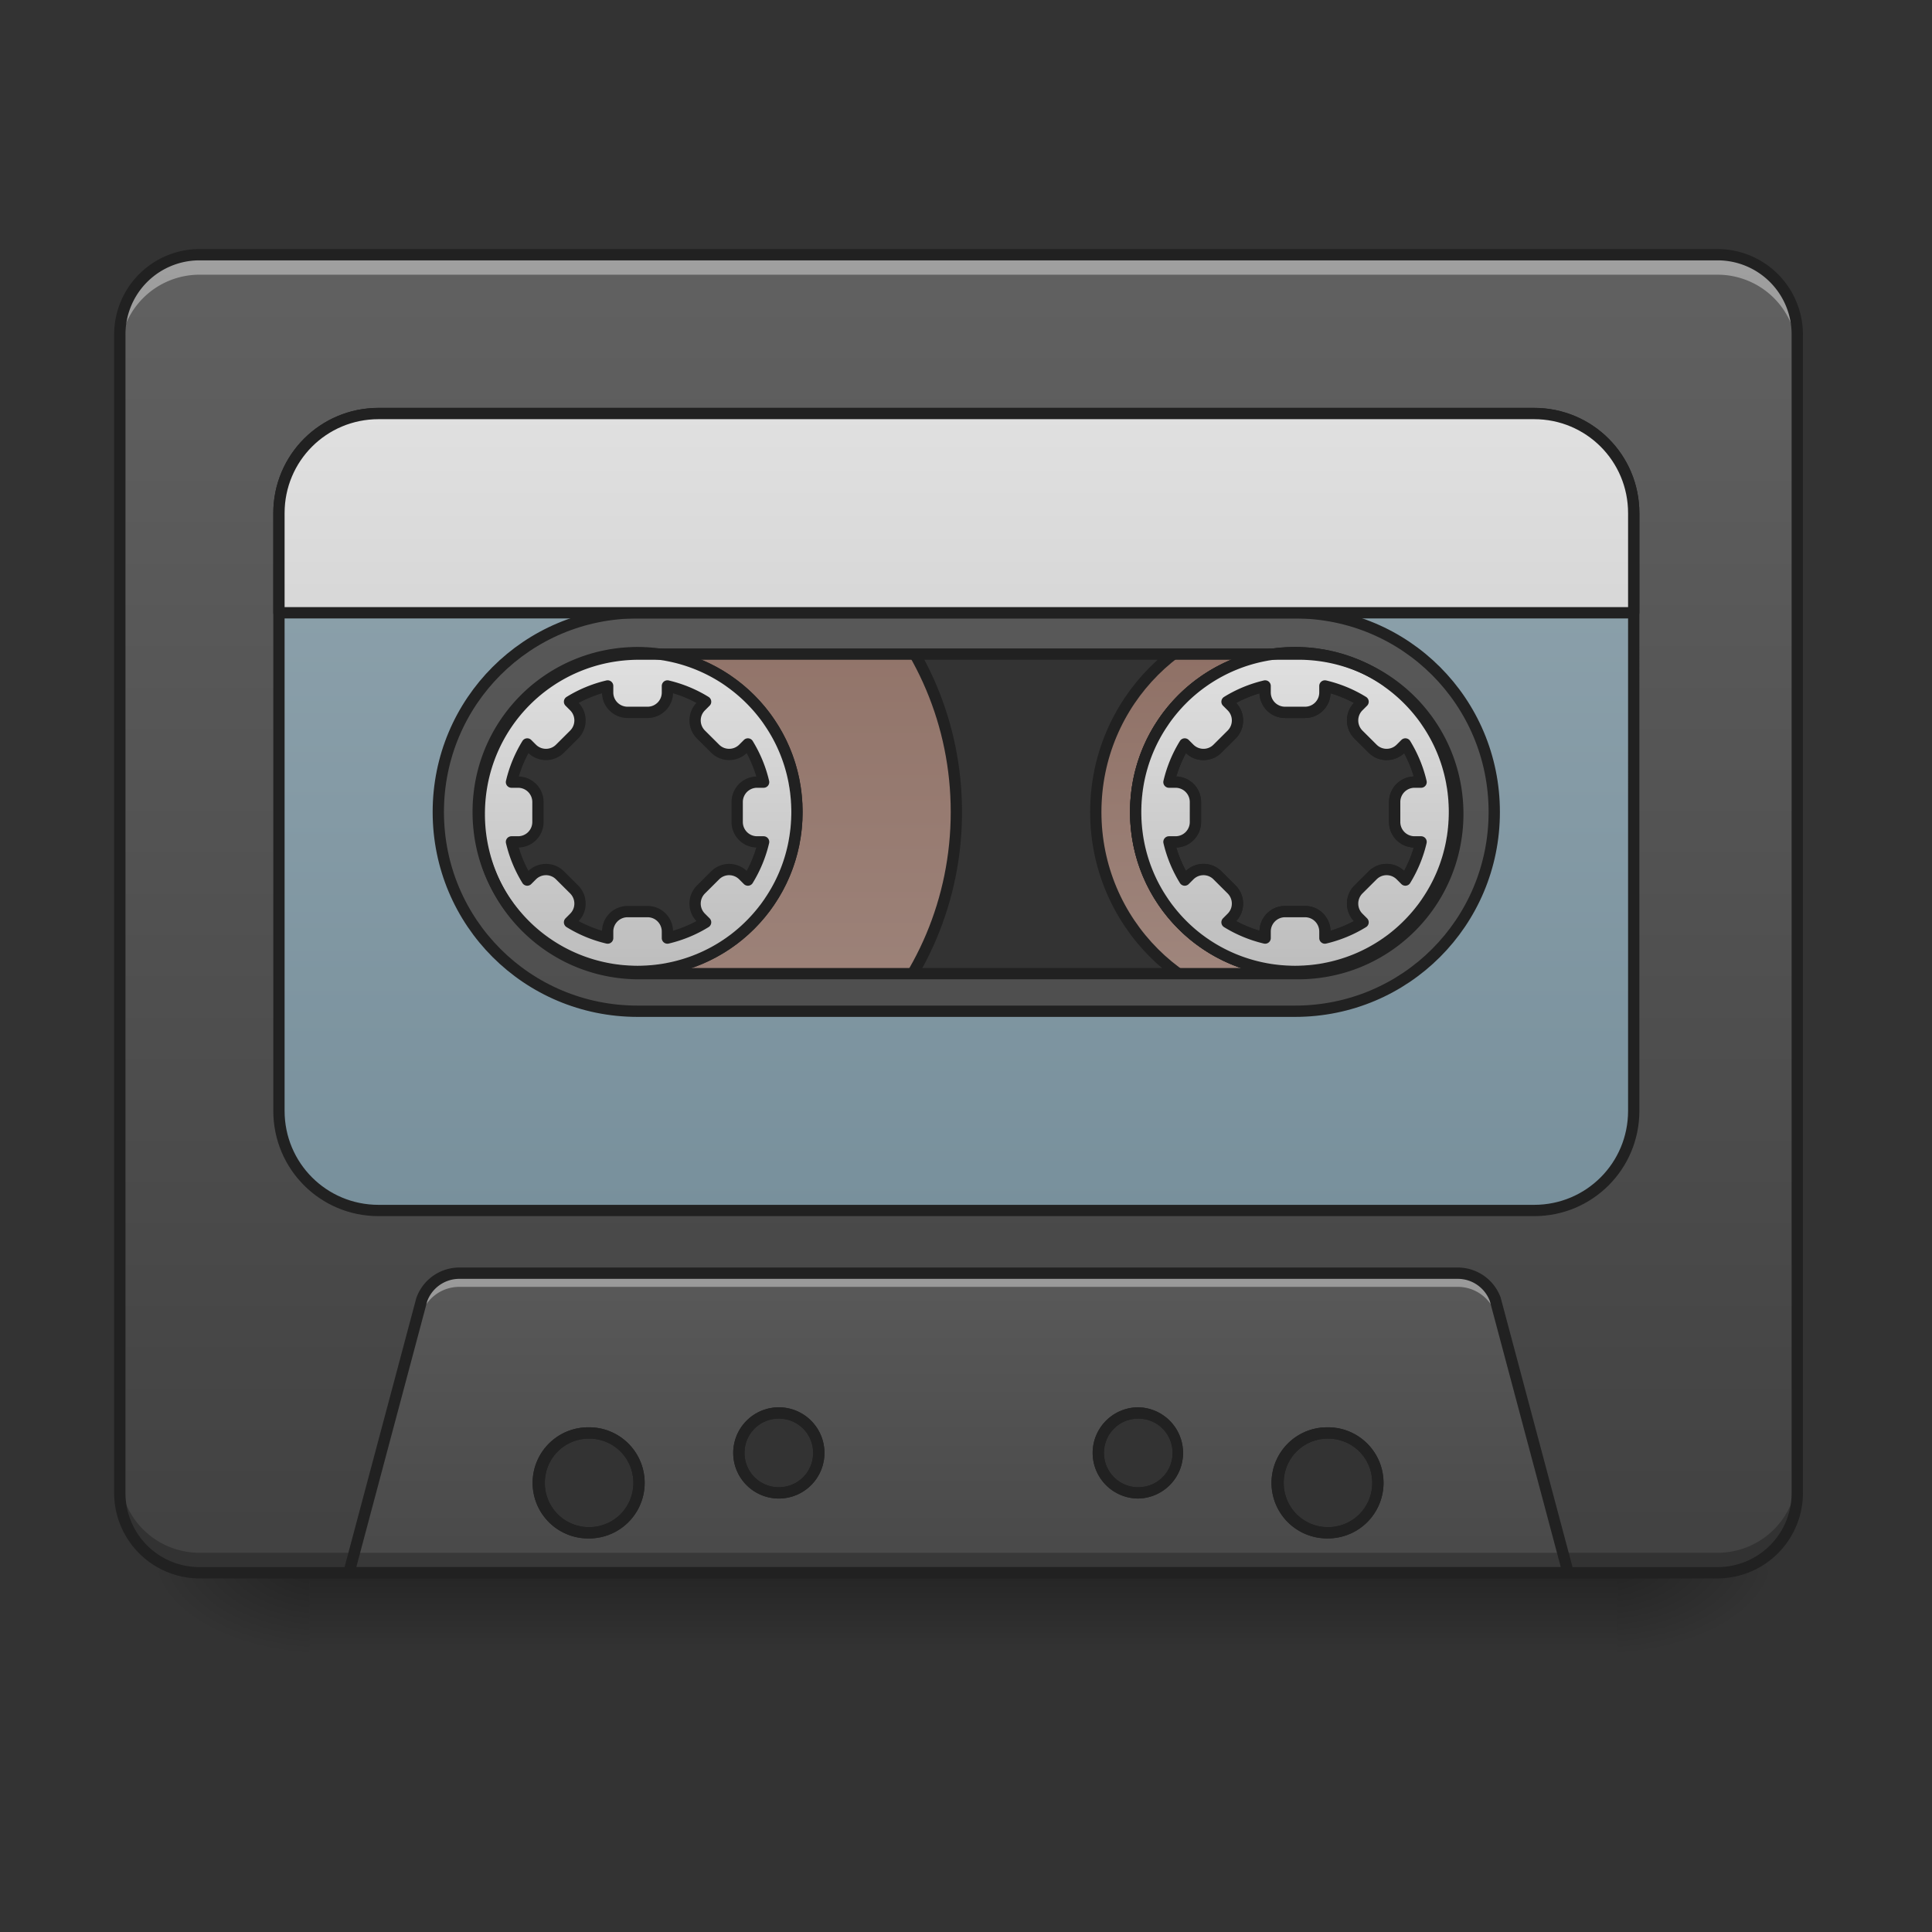 <svg xmlns="http://www.w3.org/2000/svg" width="128pt" height="128pt" viewBox="0 0 128 128"><rect x="0" y="0" width="128" height="128" fill="#333333" stroke="none"/><defs><linearGradient id="a" gradientUnits="userSpaceOnUse" x1="254" y1="233.5" x2="254" y2="254.667" gradientTransform="matrix(.25 0 0 .25 0 45.817)"><stop offset="0" stop-opacity=".275"/><stop offset="1" stop-opacity="0"/></linearGradient><radialGradient id="b" gradientUnits="userSpaceOnUse" cx="450.909" cy="189.579" fx="450.909" fy="189.579" r="21.167" gradientTransform="matrix(0 -.313 -.563 0 212.492 246.443)"><stop offset="0" stop-opacity=".314"/><stop offset=".222" stop-opacity=".275"/><stop offset="1" stop-opacity="0"/></radialGradient><radialGradient id="c" gradientUnits="userSpaceOnUse" cx="450.909" cy="189.579" fx="450.909" fy="189.579" r="21.167" gradientTransform="matrix(0 .313 .563 0 -84.818 -38.048)"><stop offset="0" stop-opacity=".314"/><stop offset=".222" stop-opacity=".275"/><stop offset="1" stop-opacity="0"/></radialGradient><radialGradient id="d" gradientUnits="userSpaceOnUse" cx="450.909" cy="189.579" fx="450.909" fy="189.579" r="21.167" gradientTransform="matrix(0 -.313 .563 0 -84.818 246.443)"><stop offset="0" stop-opacity=".314"/><stop offset=".222" stop-opacity=".275"/><stop offset="1" stop-opacity="0"/></radialGradient><radialGradient id="e" gradientUnits="userSpaceOnUse" cx="450.909" cy="189.579" fx="450.909" fy="189.579" r="21.167" gradientTransform="matrix(0 .313 -.563 0 212.492 -38.048)"><stop offset="0" stop-opacity=".314"/><stop offset=".222" stop-opacity=".275"/><stop offset="1" stop-opacity="0"/></radialGradient><linearGradient id="f" gradientUnits="userSpaceOnUse" x1="169.333" y1="-41.667" x2="169.333" y2="43" gradientTransform="translate(500 811.969) scale(4.724)"><stop offset="0" stop-color="#8d6e63"/><stop offset="1" stop-color="#a1887f"/></linearGradient><linearGradient id="g" gradientUnits="userSpaceOnUse" x1="169.333" y1="-41.667" x2="169.333" y2="43" gradientTransform="matrix(7.559 0 0 7.559 -640 810.079)"><stop offset="0" stop-color="#8d6e63"/><stop offset="1" stop-color="#a1887f"/></linearGradient><linearGradient id="h" gradientUnits="userSpaceOnUse" x1="254" y1="191.167" x2="254" y2="-147.5" gradientTransform="matrix(.25 0 0 .25 0 53.755)"><stop offset="0" stop-color="#424242"/><stop offset="1" stop-color="#616161"/></linearGradient><linearGradient id="i" gradientUnits="userSpaceOnUse" x1="960" y1="1695.118" x2="960" y2="1135.118" gradientTransform="scale(.066)"><stop offset="0" stop-color="#424242"/><stop offset="1" stop-color="#616161"/></linearGradient><linearGradient id="j" gradientUnits="userSpaceOnUse" x1="254" y1="106.5" x2="254" y2="-105.167" gradientTransform="matrix(3.78 0 0 3.78 0 812.598)"><stop offset="0" stop-color="#78909c"/><stop offset="1" stop-color="#90a4ae"/></linearGradient><linearGradient id="k" gradientUnits="userSpaceOnUse" x1="640" y1="975.118" x2="640" y2="655.118"><stop offset="0" stop-color="#bdbdbd"/><stop offset="1" stop-color="#e0e0e0"/></linearGradient><linearGradient id="l" gradientUnits="userSpaceOnUse" x1="640" y1="975.118" x2="640" y2="655.118" gradientTransform="translate(660)"><stop offset="0" stop-color="#bdbdbd"/><stop offset="1" stop-color="#e0e0e0"/></linearGradient><linearGradient id="m" gradientUnits="userSpaceOnUse" x1="640" y1="975.118" x2="640" y2="655.118" gradientTransform="translate(660)"><stop offset="0" stop-color="#bdbdbd"/><stop offset="1" stop-color="#e0e0e0"/></linearGradient><linearGradient id="n" gradientUnits="userSpaceOnUse" x1="254" y1="106.5" x2="254" y2="-105.167" gradientTransform="matrix(3.78 0 0 3.78 0 812.598)"><stop offset="0" stop-color="#bdbdbd"/><stop offset="1" stop-color="#e0e0e0"/></linearGradient></defs><path d="M20.508 104.2h86.66v5.288h-86.66zm0 0" fill="url(#a)"/><path d="M107.168 104.2h10.582v-5.294h-10.582zm0 0" fill="url(#b)"/><path d="M20.508 104.2H9.922v5.288h10.586zm0 0" fill="url(#c)"/><path d="M20.508 104.2H9.922v-5.294h10.586zm0 0" fill="url(#d)"/><path d="M107.168 104.2h10.582v5.288h-10.582zm0 0" fill="url(#e)"/><path d="M1299.974 615.118c-110.776 0-200 89.224-200 200.001s89.224 200 200 200c110.836 0 200-89.223 200-200s-89.164-200-200-200zm0 39.977c88.693 0 160.024 71.39 160.024 160.024 0 88.633-71.331 160.024-160.024 160.024-88.633 0-159.965-71.39-159.965-160.024 0-88.633 71.332-160.024 159.965-160.024zm0 0" transform="scale(.066)" fill="url(#f)" stroke-width="11.339" stroke-linecap="round" stroke-linejoin="round" stroke="#212121"/><path d="M639.978 495.13c-177.266 0-319.989 142.723-319.989 319.99 0 177.266 142.723 319.988 319.99 319.988 177.325 0 320.047-142.722 320.047-319.989 0-177.266-142.722-319.99-320.048-319.99zm0 159.965c88.634 0 160.024 71.39 160.024 160.024 0 88.633-71.39 160.024-160.024 160.024-88.633 0-159.965-71.39-159.965-160.024 0-88.633 71.332-160.024 159.965-160.024zm0 0" transform="scale(.066)" fill="url(#g)" stroke-width="11.339" stroke-linecap="round" stroke-linejoin="round" stroke="#212121"/><path d="M13.23 16.875a5.282 5.282 0 0 0-5.293 5.293v76.738c0 2.93 2.36 5.293 5.293 5.293h100.551a5.282 5.282 0 0 0 5.293-5.293V22.168c0-2.93-2.36-5.293-5.293-5.293zm29.106 26.46h43.66a10.562 10.562 0 0 1 10.586 10.587 10.562 10.562 0 0 1-10.586 10.586h-43.66a10.561 10.561 0 0 1-10.582-10.586 10.561 10.561 0 0 1 10.582-10.586zm9.262 50.278a2.64 2.64 0 0 1 2.648 2.645 2.64 2.64 0 0 1-2.648 2.648 2.64 2.64 0 0 1-2.645-2.648 2.639 2.639 0 0 1 2.645-2.645zm23.816 0a2.639 2.639 0 0 1 2.645 2.645 2.64 2.64 0 0 1-2.645 2.648 2.643 2.643 0 0 1-2.648-2.648 2.642 2.642 0 0 1 2.648-2.645zm-36.383 1.325a3.296 3.296 0 0 1 3.305 3.304 3.3 3.3 0 0 1-3.305 3.309 3.303 3.303 0 0 1-3.308-3.309 3.3 3.3 0 0 1 3.308-3.305zm48.95 0a3.297 3.297 0 0 1 3.308 3.304 3.3 3.3 0 0 1-3.309 3.309 3.3 3.3 0 0 1-3.304-3.309 3.296 3.296 0 0 1 3.304-3.305zm0 0" fill="url(#h)"/><path d="M30.43 84.352c-1.114 0-2.106.699-2.485 1.742l-4.828 18.105h80.778L99.07 86.094a2.654 2.654 0 0 0-2.488-1.742zm21.168 9.261a2.64 2.64 0 0 1 2.648 2.645 2.64 2.64 0 0 1-2.648 2.648 2.64 2.64 0 0 1-2.645-2.648 2.639 2.639 0 0 1 2.645-2.645zm23.816 0a2.639 2.639 0 0 1 2.645 2.645 2.64 2.64 0 0 1-2.645 2.648 2.643 2.643 0 0 1-2.648-2.648 2.642 2.642 0 0 1 2.648-2.645zm-36.383 1.325a3.296 3.296 0 0 1 3.305 3.304 3.3 3.3 0 0 1-3.305 3.309 3.303 3.303 0 0 1-3.308-3.309 3.3 3.3 0 0 1 3.308-3.305zm48.95 0a3.297 3.297 0 0 1 3.308 3.304 3.3 3.3 0 0 1-3.309 3.309 3.3 3.3 0 0 1-3.304-3.309 3.296 3.296 0 0 1 3.304-3.305zm0 0" fill="url(#i)"/><path d="M30.43 84.352c-1.114 0-2.106.699-2.485 1.742l-4.828 18.105h.242l4.586-17.203a2.642 2.642 0 0 1 2.485-1.738h66.152a2.65 2.65 0 0 1 2.488 1.738l4.586 17.203h.239L99.07 86.094a2.654 2.654 0 0 0-2.488-1.742zm0 0M13.23 16.875a5.282 5.282 0 0 0-5.293 5.293v1.324A5.28 5.28 0 0 1 13.23 18.2h100.551a5.28 5.28 0 0 1 5.293 5.293v-1.324c0-2.93-2.36-5.293-5.293-5.293zm0 0" fill="#fff" fill-opacity=".392"/><path d="M13.23 104.2a5.282 5.282 0 0 1-5.293-5.294v-1.324a5.28 5.28 0 0 0 5.293 5.293h100.551a5.28 5.28 0 0 0 5.293-5.293v1.324c0 2.93-2.36 5.293-5.293 5.293zm0 0" fill-opacity=".235"/><path d="M379.983 415.118c-55.388 0-99.97 44.582-99.97 99.97v600.002c0 55.448 44.582 100.03 99.97 100.03H1540.01c55.389 0 99.971-44.582 99.971-100.03V515.09c0-55.389-44.582-99.971-99.97-99.971zm259.995 200h659.996c110.836 0 200 89.224 200 200.001s-89.164 200-200 200H639.978c-110.777 0-200-89.223-200-200s89.223-200 200-200zm0 0" transform="scale(.066)" fill="url(#j)" stroke-width="11.339" stroke-linecap="round" stroke-linejoin="round" stroke="#212121"/><path d="M639.978 655.095c-1.299 0-2.657.059-4.015.059-.472 0-1.004.06-1.476.06-.827.058-1.595.058-2.362.117-.768 0-1.536.06-2.303.118-.532.06-1.004.06-1.536.118-.944.06-1.89.118-2.834.237-.295 0-.59 0-.886.059-1.003.059-2.007.177-3.011.295-.236.059-.532.059-.768.118a56.754 56.754 0 0 0-3.13.413c-.177 0-.354 0-.53.06-1.182.176-2.304.354-3.426.53h-.059c-1.24.178-2.42.414-3.66.65a159.548 159.548 0 0 0-59.995 24.742 100.297 100.297 0 0 0-3.13 2.185c-14.349 10.215-26.867 22.793-37.142 37.142-.708 1.004-1.476 2.067-2.185 3.13-12.046 17.714-20.608 38.028-24.741 59.994-.237 1.18-.414 2.42-.65 3.602v.118l-.531 3.366c0 .177-.06.413-.06.59-.118 1.004-.295 2.067-.413 3.07 0 .296-.059.532-.059.828l-.354 3.011c0 .295-.06.59-.06.886-.058.945-.176 1.89-.235 2.834-.06.473-.06 1.004-.119 1.476 0 .768-.059 1.595-.118 2.362-.059.768-.059 1.536-.059 2.303-.059.532-.059 1.004-.059 1.536-.059 1.358-.059 2.657-.059 4.015 0 1.358 0 2.657.06 4.015 0 .532 0 1.004.058 1.536 0 .767 0 1.535.06 2.303.058.767.117 1.594.117 2.362.06.472.06 1.003.119 1.476.059.945.177 1.89.236 2.834 0 .295.059.59.059.886l.354 3.011c0 .296.06.532.06.827.117 1.004.294 2.067.413 3.07 0 .178.059.355.059.591l.531 3.366v.118c.236 1.181.413 2.421.65 3.602 4.133 21.967 12.695 42.28 24.741 59.994.118.119.177.237.236.355.65.886 1.3 1.83 1.95 2.716.058.118.117.236.176.295.709.945 1.358 1.89 2.067 2.835.768 1.004 1.535 1.948 2.303 2.952 8.562 10.865 18.482 20.608 29.584 28.934.885.65 1.83 1.359 2.775 2.008.118.06.177.177.295.236.886.65 1.83 1.3 2.776 1.89.118.059.177.177.295.236a159.548 159.548 0 0 0 59.994 24.742c.06 0 .118 0 .118.059 1.122.177 2.244.354 3.366.59.118 0 .236 0 .413.06 1.004.177 2.067.295 3.071.472.295 0 .59.059.886.118 1.004.118 1.948.236 2.952.354.236.06.532.06.827.118.945.118 1.89.177 2.834.296.473.059.886.059 1.3.118.826.059 1.653.118 2.538.177.473.059 1.004.059 1.536.118.767.059 1.535.118 2.303.118.767.059 1.535.059 2.362.118.472 0 1.004 0 1.476.06 1.358 0 2.716.058 4.015.058 1.358 0 2.717-.059 4.016-.059.531-.059 1.063-.059 1.535-.059.768-.059 1.535-.059 2.362-.118.768 0 1.535-.06 2.303-.118.531-.06 1.004-.06 1.535-.118.827-.06 1.713-.118 2.54-.177.413-.06.826-.06 1.24-.118 1.003-.119 1.948-.178 2.893-.296.295-.059.531-.059.826-.118 1.004-.118 1.95-.236 2.953-.354.295-.06.59-.118.827-.118 1.062-.177 2.066-.295 3.13-.473.117-.059.294-.059.413-.059 1.121-.236 2.243-.413 3.306-.59.06-.06.118-.06.118-.06a159.422 159.422 0 0 0 60.054-24.741c.118-.059.177-.177.295-.236.945-.59 1.83-1.24 2.775-1.89v-.059c.118-.059.177-.118.296-.177.885-.65 1.83-1.358 2.775-2.008a161.482 161.482 0 0 0 29.584-28.934c.767-1.004 1.535-1.948 2.303-2.952.708-.945 1.358-1.89 2.066-2.835.06-.059.118-.177.177-.236v-.059c.65-.886 1.3-1.83 1.95-2.716l.176-.355c12.105-17.714 20.668-38.027 24.801-59.994.177-1.18.413-2.42.59-3.602 0 0 0-.059.06-.059v-.059c.177-1.122.354-2.244.472-3.366.059-.177.059-.354.118-.59.118-1.063.295-2.126.413-3.248 0-.118 0-.295.06-.413.118-1.063.236-2.185.354-3.248 0-.295 0-.59.059-.886.059-.945.177-1.89.236-2.834 0-.473.06-1.004.06-1.476.058-.768.117-1.595.176-2.362 0-.768.06-1.536.06-2.303 0-.532.058-1.004.058-1.536.06-1.358.06-2.657.06-4.015 0-1.358 0-2.657-.06-4.015 0-.532-.059-1.004-.059-1.536 0-.767-.059-1.535-.059-2.303-.059-.767-.118-1.594-.177-2.362 0-.472-.059-1.003-.059-1.476-.059-.945-.177-1.89-.236-2.834-.06-.295-.06-.59-.118-.886-.06-1.004-.177-2.008-.296-3.011 0-.296-.059-.532-.059-.827-.118-1.004-.295-2.067-.413-3.07-.059-.178-.059-.414-.118-.591-.118-1.122-.295-2.244-.472-3.366v-.059c-.06 0-.06-.06-.06-.06-.177-1.18-.413-2.42-.59-3.601-4.133-21.966-12.696-42.28-24.8-59.994-.71-1.063-1.418-2.126-2.127-3.13-10.274-14.349-22.852-26.927-37.2-37.142-1.005-.768-2.067-1.476-3.071-2.185a159.422 159.422 0 0 0-60.054-24.742c-1.18-.236-2.362-.472-3.602-.65h-.059c-1.122-.176-2.303-.354-3.425-.53-.177-.06-.354-.06-.531-.06a56.754 56.754 0 0 0-3.13-.413c-.295-.06-.531-.06-.767-.118-1.004-.118-2.008-.236-3.012-.295-.295-.06-.65-.06-.945-.06-.885-.118-1.83-.177-2.775-.236-.531-.059-1.004-.059-1.535-.118-.768-.059-1.535-.118-2.303-.118-.827-.059-1.594-.059-2.362-.118-.472 0-1.004-.059-1.535-.059-1.3 0-2.658-.059-4.016-.059zm-29.997 33.481v6.555c0 11.042 8.917 19.958 20.018 19.958h20.018c11.042 0 19.958-8.916 19.958-19.958v-6.555c13.759 3.248 26.69 8.621 38.324 15.825l-4.665 4.665c-7.854 7.795-7.854 20.431 0 28.285l14.172 14.113c7.794 7.853 20.43 7.853 28.284 0l4.665-4.665c7.145 11.692 12.578 24.564 15.766 38.323h-6.495a19.96 19.96 0 0 0-20.018 20.018v19.958a19.96 19.96 0 0 0 20.018 20.018h6.495c-3.188 13.759-8.62 26.632-15.766 38.323l-4.665-4.665c-3.956-3.956-9.034-5.905-14.172-5.905a19.764 19.764 0 0 0-14.112 5.905l-14.172 14.113c-7.854 7.854-7.854 20.49 0 28.285l4.665 4.665c-11.633 7.204-24.565 12.577-38.324 15.825v-6.554c0-11.043-8.916-20.018-19.958-20.018h-20.018c-11.101 0-20.018 8.975-20.018 20.018v6.554c-13.758-3.248-26.631-8.621-38.264-15.825l4.665-4.665c7.795-7.795 7.795-20.431 0-28.285l-14.172-14.113a19.764 19.764 0 0 0-14.113-5.905c-5.137 0-10.274 1.95-14.172 5.905l-4.664 4.665a129.725 129.725 0 0 1-15.826-38.323h6.555a19.96 19.96 0 0 0 20.018-20.018V805.14a19.96 19.96 0 0 0-20.018-20.018h-6.555a129.725 129.725 0 0 1 15.826-38.323l4.664 4.665a19.923 19.923 0 0 0 28.285 0l14.172-14.113c7.795-7.854 7.795-20.49 0-28.285l-4.665-4.665c11.633-7.204 24.506-12.577 38.264-15.825zm0 0" transform="scale(.066)" fill="url(#k)" stroke-width="11.339" stroke-linecap="round" stroke-linejoin="round" stroke="#212121"/><path d="M1299.974 655.095c-1.299 0-2.657.059-3.956.059-.531 0-1.063.06-1.535.06-.827.058-1.595.058-2.362.117-.768 0-1.536.06-2.303.118-.532.06-1.004.06-1.535.118-.945.06-1.89.118-2.835.237-.295 0-.59 0-.886.059-1.003.059-2.007.177-3.011.295-.236.059-.532.059-.768.118a56.754 56.754 0 0 0-3.13.413c-.177 0-.354 0-.53.06-1.182.176-2.304.354-3.426.53h-.059c-1.24.178-2.42.414-3.66.65a159.548 159.548 0 0 0-59.995 24.742 100.297 100.297 0 0 0-3.13 2.185c-14.349 10.215-26.867 22.793-37.142 37.142-.708 1.004-1.417 2.067-2.126 3.13-12.105 17.714-20.667 38.028-24.8 59.994-.237 1.18-.414 2.42-.65 3.602v.118l-.531 3.366c0 .177-.06.413-.06.59-.118 1.004-.295 2.067-.413 3.07 0 .296-.059.532-.059.828l-.354 3.011c0 .295-.06.59-.06.886-.058.945-.176 1.89-.235 2.834-.06.473-.06 1.004-.118 1.476 0 .768-.06 1.595-.119 2.362-.059.768-.059 1.536-.059 2.303-.059.532-.059 1.004-.059 1.536-.059 1.358-.059 2.657-.059 4.015 0 1.358 0 2.657.06 4.015 0 .532 0 1.004.058 1.536 0 .767 0 1.535.06 2.303.059.767.118 1.594.118 2.362.059.472.059 1.003.118 1.476.059.945.177 1.89.236 2.834 0 .295.059.59.059.886.118 1.063.236 2.185.354 3.248 0 .118.06.295.06.413.117 1.122.294 2.185.413 3.248 0 .236.059.413.059.59l.531 3.366v.118c.236 1.181.413 2.421.65 3.602 4.133 21.967 12.695 42.28 24.8 59.994l.178.355c.65.886 1.299 1.83 1.948 2.716.06.118.118.236.177.295.709.945 1.358 1.89 2.067 2.835.768 1.004 1.535 1.948 2.303 2.952 8.562 10.865 18.482 20.608 29.584 28.934.945.65 1.83 1.359 2.775 2.008.118.06.177.177.295.236.945.65 1.83 1.3 2.776 1.89.118.059.177.177.295.236a159.548 159.548 0 0 0 59.994 24.742c.06 0 .118 0 .118.059 1.122.177 2.244.354 3.366.59.118 0 .295 0 .413.06 1.004.177 2.067.295 3.071.472.295 0 .59.059.886.118 1.004.118 1.948.236 2.952.354.236.06.532.06.827.118.945.118 1.89.177 2.893.296.414.059.827.059 1.24.118.827.059 1.654.118 2.54.177.531.059 1.003.059 1.535.118.767.059 1.535.118 2.303.118.767.059 1.535.059 2.362.118.472 0 1.004 0 1.535.06 1.3 0 2.657.058 3.956.058 1.358 0 2.717-.059 4.016-.059.531-.059 1.063-.059 1.535-.059.768-.059 1.594-.059 2.362-.118.768 0 1.535-.06 2.303-.118.531-.06 1.004-.06 1.535-.118.827-.06 1.713-.118 2.54-.177.413-.06.826-.06 1.24-.118 1.003-.119 1.948-.178 2.893-.296.295-.059.531-.059.826-.118 1.004-.118 1.95-.236 2.953-.354.295-.06.59-.118.886-.118 1.004-.177 2.066-.295 3.07-.473.118-.059.296-.059.414-.059 1.122-.236 2.244-.413 3.306-.59.06-.06.118-.06.118-.06a159.422 159.422 0 0 0 60.054-24.741c.118-.059.177-.177.295-.236.945-.59 1.83-1.24 2.775-1.89v-.059c.118-.059.178-.118.296-.177.944-.65 1.83-1.358 2.775-2.008a161.482 161.482 0 0 0 29.584-28.934c.767-1.004 1.535-1.948 2.303-2.952.708-.945 1.358-1.89 2.066-2.835.06-.059.119-.177.178-.236v-.059c.65-.886 1.299-1.83 1.948-2.716.06-.118.118-.236.177-.355 12.105-17.714 20.668-38.027 24.801-59.994.177-1.18.413-2.42.59-3.602l.06-.059v-.059l.531-3.366c0-.236 0-.413.06-.59.117-1.004.294-2.067.413-3.07 0-.296.059-.532.059-.828l.354-3.011c0-.295 0-.59.059-.886.059-.945.177-1.89.236-2.834 0-.473.06-1.004.06-1.476.058-.768.117-1.595.176-2.362 0-.768.06-1.536.06-2.303.058-.532.058-1.004.058-1.536.06-1.358.06-2.657.06-4.015 0-1.358 0-2.657-.06-4.015 0-.532 0-1.004-.059-1.536 0-.767-.059-1.535-.059-2.303-.059-.767-.118-1.594-.177-2.362 0-.472-.059-1.003-.059-1.476-.059-.945-.177-1.89-.236-2.834-.06-.295-.06-.59-.06-.886l-.353-3.011c0-.296-.06-.532-.06-.827-.118-1.004-.295-2.067-.413-3.07-.059-.178-.059-.414-.059-.591l-.531-3.366v-.059l-.06-.06c-.177-1.18-.413-2.42-.59-3.601-4.133-21.966-12.696-42.28-24.8-59.994-.71-1.063-1.418-2.126-2.126-3.13-10.275-14.349-22.853-26.927-37.202-37.142a57.503 57.503 0 0 0-3.07-2.185 159.422 159.422 0 0 0-60.054-24.742c-1.18-.236-2.361-.472-3.602-.65h-.059c-1.122-.176-2.303-.354-3.424-.53-.178-.06-.355-.06-.532-.06a56.754 56.754 0 0 0-3.13-.413c-.236-.06-.531-.06-.767-.118-1.004-.118-2.008-.236-3.012-.295-.295-.06-.59-.06-.885-.06-.945-.118-1.89-.177-2.835-.236-.531-.059-1.004-.059-1.535-.118-.768-.059-1.535-.118-2.303-.118-.768-.059-1.594-.059-2.362-.118-.472 0-1.004-.059-1.535-.059-1.3 0-2.658-.059-4.016-.059zm-29.997 33.481v6.555c0 11.042 8.917 19.958 20.018 19.958h20.018c11.042 0 19.958-8.916 19.958-19.958v-6.555c13.759 3.248 26.69 8.621 38.324 15.825l-4.665 4.665c-7.795 7.795-7.795 20.431 0 28.285l14.172 14.113c7.794 7.853 20.43 7.853 28.284 0l4.665-4.665c7.145 11.692 12.578 24.564 15.766 38.323h-6.495a19.96 19.96 0 0 0-20.018 20.018v19.958a19.96 19.96 0 0 0 20.018 20.018h6.495c-3.188 13.759-8.62 26.632-15.766 38.323l-4.665-4.665c-3.956-3.956-9.034-5.905-14.172-5.905a19.764 19.764 0 0 0-14.112 5.905l-14.172 14.113c-7.795 7.854-7.795 20.49 0 28.285l4.665 4.665c-11.633 7.204-24.565 12.577-38.324 15.825v-6.554c0-11.043-8.916-20.018-19.958-20.018h-20.018c-11.101 0-20.018 8.975-20.018 20.018v6.554c-13.7-3.248-26.631-8.621-38.264-15.825l4.665-4.665c7.795-7.795 7.795-20.431 0-28.285l-14.172-14.113a19.764 19.764 0 0 0-14.113-5.905c-5.137 0-10.215 1.95-14.172 5.905l-4.664 4.665a129.725 129.725 0 0 1-15.826-38.323h6.555a19.96 19.96 0 0 0 20.018-20.018V805.14a19.96 19.96 0 0 0-20.018-20.018h-6.555a129.725 129.725 0 0 1 15.826-38.323l4.664 4.665c7.854 7.853 20.49 7.853 28.285 0l14.172-14.113c7.795-7.854 7.795-20.49 0-28.285l-4.665-4.665c11.633-7.204 24.565-12.577 38.264-15.825zm0 0" transform="scale(.066)" fill="url(#l)" stroke-width="11.339" stroke-linecap="round" stroke-linejoin="round" stroke="#212121"/><path d="M1299.974 655.095c-1.299 0-2.657.059-3.956.059-.531 0-1.063.06-1.535.06-.827.058-1.595.058-2.362.117-.768 0-1.536.06-2.303.118-.532.06-1.004.06-1.535.118-.945.06-1.89.118-2.835.237-.295 0-.59 0-.886.059-1.003.059-2.007.177-3.011.295-.236.059-.532.059-.768.118a56.754 56.754 0 0 0-3.13.413c-.177 0-.354 0-.53.06-1.182.176-2.304.354-3.426.53h-.059c-1.24.178-2.42.414-3.66.65a159.548 159.548 0 0 0-59.995 24.742 100.297 100.297 0 0 0-3.13 2.185c-14.349 10.215-26.867 22.793-37.142 37.142-.708 1.004-1.417 2.067-2.126 3.13-12.105 17.714-20.667 38.028-24.8 59.994-.237 1.18-.414 2.42-.65 3.602v.118l-.531 3.366c0 .177-.06.413-.06.59-.118 1.004-.295 2.067-.413 3.07 0 .296-.059.532-.059.828l-.354 3.011c0 .295-.06.59-.06.886-.058.945-.176 1.89-.235 2.834-.06.473-.06 1.004-.118 1.476 0 .768-.06 1.595-.119 2.362-.059.768-.059 1.536-.059 2.303-.059.532-.059 1.004-.059 1.536-.059 1.358-.059 2.657-.059 4.015 0 1.358 0 2.657.06 4.015 0 .532 0 1.004.058 1.536 0 .767 0 1.535.06 2.303.059.767.118 1.594.118 2.362.059.472.059 1.003.118 1.476.059.945.177 1.89.236 2.834 0 .295.059.59.059.886.118 1.063.236 2.185.354 3.248 0 .118.06.295.06.413.117 1.122.294 2.185.413 3.248 0 .236.059.413.059.59l.531 3.366v.118c.236 1.181.413 2.421.65 3.602 4.133 21.967 12.695 42.28 24.8 59.994l.178.355c.65.886 1.299 1.83 1.948 2.716.06.118.118.236.177.295.709.945 1.358 1.89 2.067 2.835.768 1.004 1.535 1.948 2.303 2.952 8.562 10.865 18.482 20.608 29.584 28.934.945.65 1.83 1.359 2.775 2.008.118.06.177.177.295.236.945.65 1.83 1.3 2.776 1.89.118.059.177.177.295.236a159.548 159.548 0 0 0 59.994 24.742c.06 0 .118 0 .118.059 1.122.177 2.244.354 3.366.59.118 0 .295 0 .413.06 1.004.177 2.067.295 3.071.472.295 0 .59.059.886.118 1.004.118 1.948.236 2.952.354.236.06.532.06.827.118.945.118 1.89.177 2.893.296.414.059.827.059 1.24.118.827.059 1.654.118 2.54.177.531.059 1.003.059 1.535.118.767.059 1.535.118 2.303.118.767.059 1.535.059 2.362.118.472 0 1.004 0 1.535.06 1.3 0 2.657.058 3.956.058 1.358 0 2.717-.059 4.016-.059.531-.059 1.063-.059 1.535-.059.768-.059 1.594-.059 2.362-.118.768 0 1.535-.06 2.303-.118.531-.06 1.004-.06 1.535-.118.827-.06 1.713-.118 2.54-.177.413-.06.826-.06 1.24-.118 1.003-.119 1.948-.178 2.893-.296.295-.059.531-.059.826-.118 1.004-.118 1.95-.236 2.953-.354.295-.06.59-.118.886-.118 1.004-.177 2.066-.295 3.07-.473.118-.059.296-.059.414-.059 1.122-.236 2.244-.413 3.306-.59.06-.06.118-.06.118-.06a159.422 159.422 0 0 0 60.054-24.741c.118-.059.177-.177.295-.236.945-.59 1.83-1.24 2.775-1.89v-.059c.118-.059.178-.118.296-.177.944-.65 1.83-1.358 2.775-2.008a161.482 161.482 0 0 0 29.584-28.934c.767-1.004 1.535-1.948 2.303-2.952.708-.945 1.358-1.89 2.066-2.835.06-.059.119-.177.178-.236v-.059c.65-.886 1.299-1.83 1.948-2.716.06-.118.118-.236.177-.355 12.105-17.714 20.668-38.027 24.801-59.994.177-1.18.413-2.42.59-3.602l.06-.059v-.059l.531-3.366c0-.236 0-.413.06-.59.117-1.004.294-2.067.413-3.07 0-.296.059-.532.059-.828l.354-3.011c0-.295 0-.59.059-.886.059-.945.177-1.89.236-2.834 0-.473.06-1.004.06-1.476.058-.768.117-1.595.176-2.362 0-.768.06-1.536.06-2.303.058-.532.058-1.004.058-1.536.06-1.358.06-2.657.06-4.015 0-1.358 0-2.657-.06-4.015 0-.532 0-1.004-.059-1.536 0-.767-.059-1.535-.059-2.303-.059-.767-.118-1.594-.177-2.362 0-.472-.059-1.003-.059-1.476-.059-.945-.177-1.89-.236-2.834-.06-.295-.06-.59-.06-.886l-.353-3.011c0-.296-.06-.532-.06-.827-.118-1.004-.295-2.067-.413-3.07-.059-.178-.059-.414-.059-.591l-.531-3.366v-.059l-.06-.06c-.177-1.18-.413-2.42-.59-3.601-4.133-21.966-12.696-42.28-24.8-59.994-.71-1.063-1.418-2.126-2.126-3.13-10.275-14.349-22.853-26.927-37.202-37.142a57.503 57.503 0 0 0-3.07-2.185 159.422 159.422 0 0 0-60.054-24.742c-1.18-.236-2.361-.472-3.602-.65h-.059c-1.122-.176-2.303-.354-3.424-.53-.178-.06-.355-.06-.532-.06a56.754 56.754 0 0 0-3.13-.413c-.236-.06-.531-.06-.767-.118-1.004-.118-2.008-.236-3.012-.295-.295-.06-.59-.06-.885-.06-.945-.118-1.89-.177-2.835-.236-.531-.059-1.004-.059-1.535-.118-.768-.059-1.535-.118-2.303-.118-.768-.059-1.594-.059-2.362-.118-.472 0-1.004-.059-1.535-.059-1.3 0-2.658-.059-4.016-.059zm-29.997 33.481v6.555c0 11.042 8.917 19.958 20.018 19.958h20.018c11.042 0 19.958-8.916 19.958-19.958v-6.555c13.759 3.248 26.69 8.621 38.324 15.825l-4.665 4.665c-7.795 7.795-7.795 20.431 0 28.285l14.172 14.113c7.794 7.853 20.43 7.853 28.284 0l4.665-4.665c7.145 11.692 12.578 24.564 15.766 38.323h-6.495a19.96 19.96 0 0 0-20.018 20.018v19.958a19.96 19.96 0 0 0 20.018 20.018h6.495c-3.188 13.759-8.62 26.632-15.766 38.323l-4.665-4.665c-3.956-3.956-9.034-5.905-14.172-5.905a19.764 19.764 0 0 0-14.112 5.905l-14.172 14.113c-7.795 7.854-7.795 20.49 0 28.285l4.665 4.665c-11.633 7.204-24.565 12.577-38.324 15.825v-6.554c0-11.043-8.916-20.018-19.958-20.018h-20.018c-11.101 0-20.018 8.975-20.018 20.018v6.554c-13.7-3.248-26.631-8.621-38.264-15.825l4.665-4.665c7.795-7.795 7.795-20.431 0-28.285l-14.172-14.113a19.764 19.764 0 0 0-14.113-5.905c-5.137 0-10.215 1.95-14.172 5.905l-4.664 4.665a129.725 129.725 0 0 1-15.826-38.323h6.555a19.96 19.96 0 0 0 20.018-20.018V805.14a19.96 19.96 0 0 0-20.018-20.018h-6.555a129.725 129.725 0 0 1 15.826-38.323l4.664 4.665c7.854 7.853 20.49 7.853 28.285 0l14.172-14.113c7.795-7.854 7.795-20.49 0-28.285l-4.665-4.665c11.633-7.204 24.565-12.577 38.264-15.825zm0 0" transform="scale(.066)" fill="url(#m)" stroke-width="11.339" stroke-linecap="round" stroke-linejoin="round" stroke="#212121"/><path d="M30.43 83.977a3.02 3.02 0 0 0-2.836 1.988l-.012.031-4.828 18.106a.385.385 0 0 0 .066.324.37.37 0 0 0 .297.148h80.778a.37.37 0 0 0 .296-.148.36.36 0 0 0 .067-.324L99.43 85.996c0-.008-.004-.02-.008-.031a3.025 3.025 0 0 0-2.84-1.988zm0 .75h66.152c.953 0 1.8.593 2.129 1.488l4.695 17.61h-79.8l4.695-17.61a2.266 2.266 0 0 1 2.129-1.488zm21.168 8.511a3.022 3.022 0 1 0 .004 6.044 3.022 3.022 0 0 0-.004-6.044zm23.816 0a3.025 3.025 0 0 0-3.023 3.02 3.026 3.026 0 0 0 3.023 3.023 3.022 3.022 0 0 0 0-6.043zm-23.816.75a2.26 2.26 0 0 1 2.273 2.27 2.26 2.26 0 0 1-2.273 2.273 2.26 2.26 0 0 1-2.27-2.273 2.259 2.259 0 0 1 2.27-2.27zm23.816 0a2.257 2.257 0 0 1 2.27 2.27 2.257 2.257 0 0 1-2.27 2.273 2.26 2.26 0 0 1-2.273-2.273 2.26 2.26 0 0 1 2.273-2.27zm-36.383.575a3.682 3.682 0 1 0-.003 7.363 3.682 3.682 0 0 0 .003-7.364zm48.95 0a3.681 3.681 0 1 0 .002 7.361 3.681 3.681 0 0 0-.003-7.362zm-48.95.75c1.63 0 2.93 1.3 2.93 2.93 0 1.632-1.3 2.933-2.93 2.933a2.918 2.918 0 0 1-2.933-2.934c0-1.629 1.3-2.93 2.933-2.93zm48.95 0c1.632 0 2.933 1.3 2.933 2.93 0 1.632-1.3 2.933-2.934 2.933-1.628 0-2.93-1.301-2.93-2.934 0-1.629 1.302-2.93 2.93-2.93zm0 0" fill="#212121"/><path d="M13.23 16.5a5.665 5.665 0 0 0-5.668 5.668v76.738a5.665 5.665 0 0 0 5.668 5.668h100.551a5.665 5.665 0 0 0 5.668-5.668V22.168a5.665 5.665 0 0 0-5.668-5.668zm0 .75h100.551a4.9 4.9 0 0 1 4.918 4.918v76.738a4.9 4.9 0 0 1-4.918 4.918H13.231a4.9 4.9 0 0 1-4.918-4.918V22.168a4.9 4.9 0 0 1 4.917-4.918zm29.106 25.71a10.944 10.944 0 0 0-10.957 10.962c0 6.066 4.894 10.96 10.957 10.96h43.66c6.067 0 10.961-4.894 10.961-10.96 0-6.067-4.894-10.961-10.96-10.961zm0 .75h43.66a10.18 10.18 0 0 1 10.211 10.212 10.18 10.18 0 0 1-10.21 10.21H42.335a10.179 10.179 0 0 1-10.207-10.21c0-5.664 4.547-10.211 10.207-10.211zm9.262 49.528a3.022 3.022 0 1 0 .004 6.044 3.022 3.022 0 0 0-.004-6.044zm23.816 0a3.025 3.025 0 0 0-3.023 3.02 3.026 3.026 0 0 0 3.023 3.023 3.022 3.022 0 0 0 0-6.043zm-23.816.75a2.26 2.26 0 0 1 2.273 2.27 2.26 2.26 0 0 1-2.273 2.273 2.26 2.26 0 0 1-2.27-2.273 2.259 2.259 0 0 1 2.27-2.27zm23.816 0a2.257 2.257 0 0 1 2.27 2.27 2.257 2.257 0 0 1-2.27 2.273 2.26 2.26 0 0 1-2.273-2.273 2.26 2.26 0 0 1 2.273-2.27zm-36.383.575a3.682 3.682 0 1 0-.003 7.363 3.682 3.682 0 0 0 .003-7.364zm48.95 0a3.681 3.681 0 1 0 .002 7.361 3.681 3.681 0 0 0-.003-7.362zm-48.95.75c1.63 0 2.93 1.3 2.93 2.93 0 1.632-1.3 2.933-2.93 2.933a2.918 2.918 0 0 1-2.933-2.934c0-1.629 1.3-2.93 2.933-2.93zm48.95 0c1.632 0 2.933 1.3 2.933 2.93 0 1.632-1.3 2.933-2.934 2.933-1.628 0-2.93-1.301-2.93-2.934 0-1.629 1.302-2.93 2.93-2.93zm0 0" fill="#212121"/><path d="M379.983 415.118c-55.388 0-99.97 44.582-99.97 99.97v100.03H1639.98v-100.03c0-55.388-44.582-99.97-99.97-99.97zm0 0" transform="scale(.066)" fill="url(#n)" stroke-width="11.339" stroke-linecap="round" stroke-linejoin="round" stroke="#212121"/></svg>